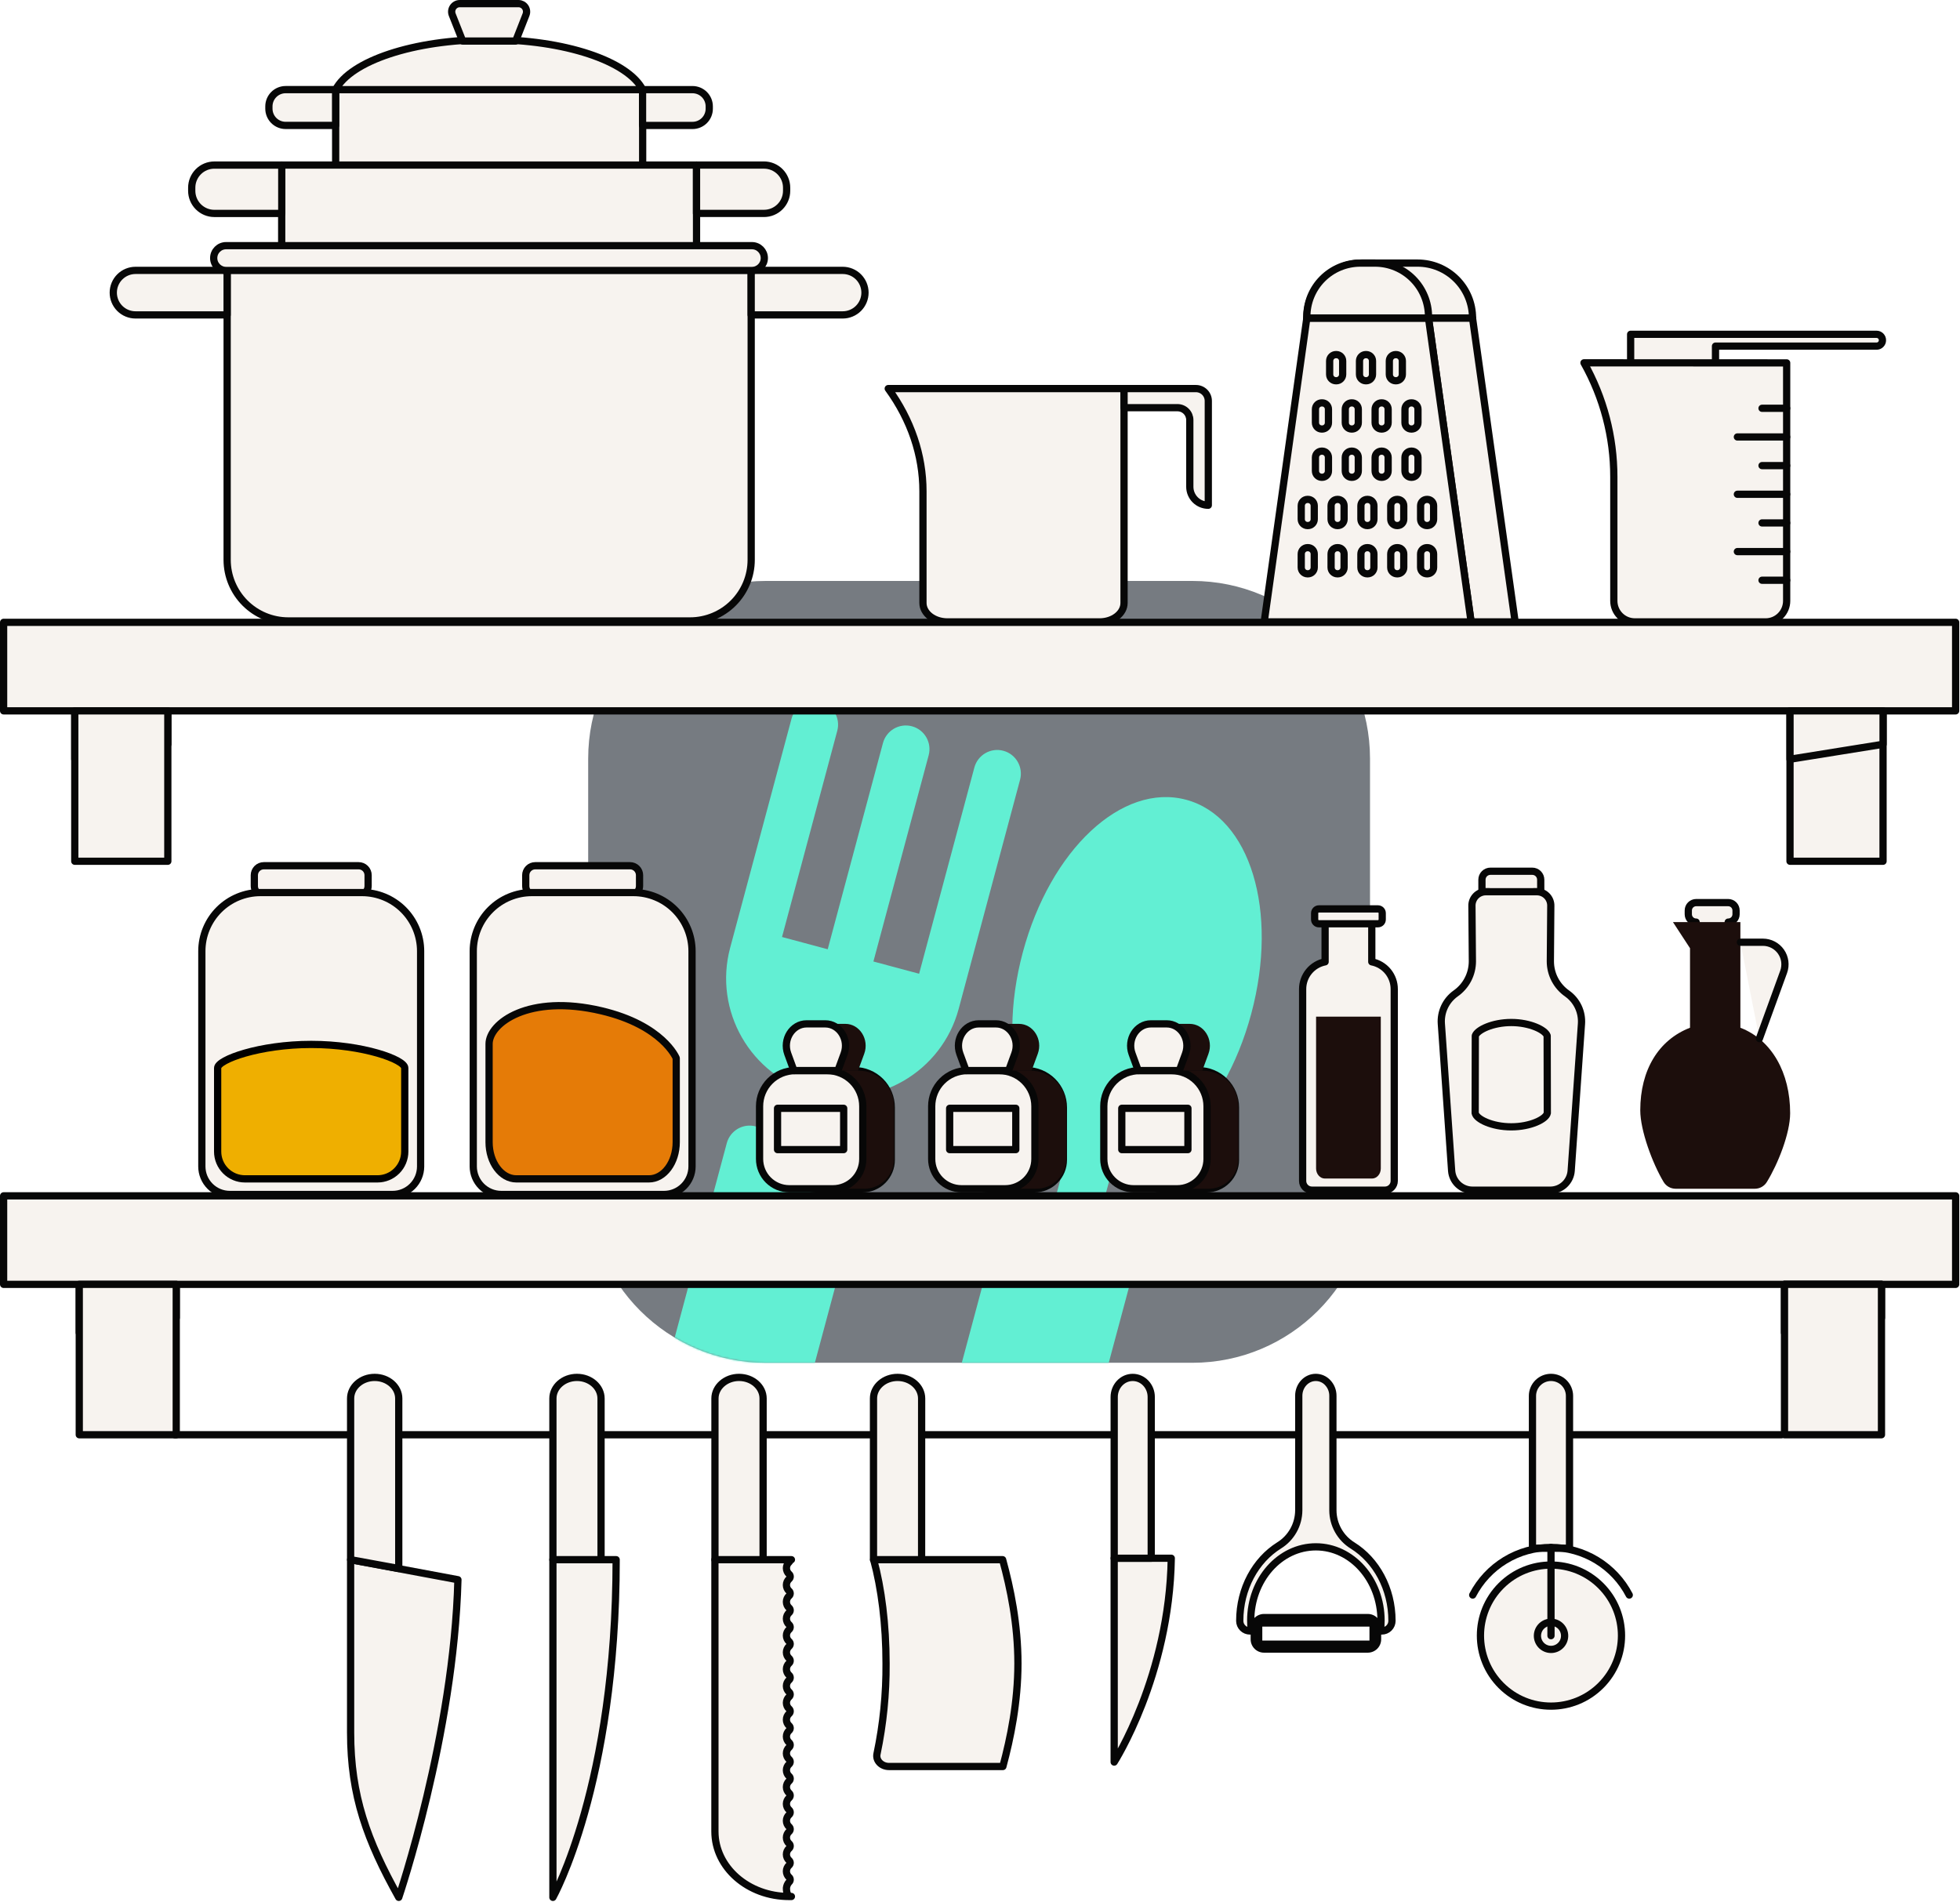 <svg width="1083" height="1051" viewBox="0 0 1083 1051" fill="none" xmlns="http://www.w3.org/2000/svg">
<g opacity="0.65" filter="url(#filter0_f)">
<path d="M325 419.182C325 364.957 368.957 321 423.182 321H658.818C713.041 321 757 364.957 757 419.182V654.818C757 709.041 713.041 753 658.818 753H423.182C368.957 753 325 709.041 325 654.818V419.182Z" fill="url(#paint0_linear)"/>
<mask id="mask0" mask-type="alpha" maskUnits="userSpaceOnUse" x="325" y="321" width="432" height="432">
<path d="M325 419.182C325 364.957 368.957 321 423.182 321H658.818C713.041 321 757 364.957 757 419.182V654.818C757 709.041 713.041 753 658.818 753H423.182C368.957 753 325 709.041 325 654.818V419.182Z" fill="url(#paint1_linear)"/>
</mask>
<g mask="url(#mask0)">
<path d="M456.051 578.684C449.044 576.806 441.833 581.039 439.929 588.146L426.147 639.584C424.242 646.691 428.371 653.961 435.377 655.839C442.383 657.716 449.593 653.484 451.497 646.377L465.28 594.939C467.185 587.832 463.057 580.561 456.051 578.684ZM608.155 619.44C601.15 617.563 593.942 621.796 592.037 628.904L578.255 680.342C576.35 687.447 580.476 694.718 587.481 696.596C594.488 698.473 601.699 694.24 603.604 687.134L617.386 635.696C619.291 628.588 615.161 621.317 608.155 619.44Z" fill="#0EE7BC"/>
<path d="M554.401 414.838C547.421 412.968 540.256 417.117 538.382 424.113L507.856 538.038L482.605 531.272L513.131 417.347C515.006 410.351 510.876 403.176 503.898 401.306C496.919 399.436 489.755 403.585 487.88 410.581L457.354 524.506L432.103 517.74L462.629 403.816C464.504 396.819 460.374 389.644 453.396 387.774C446.417 385.904 439.253 390.053 437.378 397.05L403.461 523.632C394.11 558.529 414.81 594.509 449.629 603.838C484.447 613.168 520.364 592.359 529.714 557.462L563.632 430.879C565.507 423.882 561.376 416.707 554.401 414.838ZM468.096 635.923L417.594 622.391C410.615 620.521 403.452 624.668 401.577 631.666L360.424 785.251C354.813 806.191 367.239 827.779 388.125 833.376C409.011 838.972 430.566 826.489 436.176 805.549L477.33 651.963C479.204 644.966 475.074 637.793 468.096 635.923ZM619.602 676.519L569.099 662.987C562.121 661.117 554.956 665.263 553.082 672.261L511.928 825.847C506.318 846.787 518.743 868.374 539.628 873.971C560.515 879.568 582.072 867.084 587.683 846.145L628.836 692.56C630.711 685.562 626.58 678.389 619.602 676.519ZM601.133 644.434C636.543 653.922 676.178 616.872 691.395 560.083C706.612 503.294 690.812 451.389 655.401 441.901C619.991 432.413 580.359 469.464 565.142 526.254C549.925 583.043 565.722 634.946 601.133 644.434Z" fill="#0EE7BC"/>
</g>
</g>
<path d="M203.4 483.59V489.53C203.404 490.638 203.057 491.719 202.408 492.617C201.76 493.516 200.843 494.185 199.79 494.53V496.71C199.79 497.397 199.655 498.077 199.392 498.711C199.129 499.346 198.744 499.922 198.258 500.408C197.772 500.894 197.196 501.279 196.561 501.542C195.927 501.805 195.247 501.94 194.56 501.94H149.38C148.693 501.94 148.013 501.805 147.378 501.542C146.744 501.279 146.167 500.894 145.682 500.408C145.196 499.922 144.811 499.346 144.548 498.711C144.285 498.077 144.15 497.397 144.15 496.71V494.53C143.093 494.19 142.173 493.521 141.522 492.622C140.871 491.723 140.523 490.64 140.53 489.53V483.59C140.53 482.903 140.665 482.223 140.928 481.588C141.191 480.954 141.576 480.377 142.062 479.892C142.547 479.406 143.124 479.021 143.758 478.758C144.393 478.495 145.073 478.36 145.76 478.36H198.17C198.857 478.359 199.538 478.493 200.173 478.755C200.808 479.018 201.385 479.403 201.871 479.889C202.357 480.375 202.742 480.952 203.004 481.587C203.267 482.222 203.401 482.903 203.4 483.59Z" fill="#F7F3EF" stroke="#070707" stroke-width="4" stroke-linecap="round" stroke-linejoin="round"/>
<path d="M143.92 493.18H200.02C208.61 493.18 216.849 496.592 222.923 502.667C228.997 508.741 232.41 516.98 232.41 525.57V644.57C232.397 648.667 230.76 652.591 227.858 655.484C224.957 658.376 221.027 660 216.93 660H127.01C122.904 660 118.967 658.369 116.064 655.466C113.161 652.563 111.53 648.626 111.53 644.52V525.52C111.543 516.938 114.961 508.713 121.034 502.649C127.107 496.586 135.338 493.18 143.92 493.18V493.18Z" fill="#F7F3EF" stroke="#070707" stroke-width="4" stroke-linecap="round" stroke-linejoin="round"/>
<path d="M223.65 590.09V636.3C223.65 640.299 222.061 644.135 219.233 646.963C216.405 649.791 212.569 651.38 208.57 651.38H135.34C131.341 651.377 127.507 649.788 124.68 646.96C121.852 644.133 120.262 640.298 120.26 636.3V590.09C120.26 585.52 143.41 577.09 171.97 577.09C200.53 577.09 223.65 585.52 223.65 590.09Z" fill="#EFAF00" stroke="black" stroke-width="4" stroke-linecap="round" stroke-linejoin="round"/>
<path d="M353.38 483.59V489.53C353.385 490.64 353.037 491.722 352.386 492.621C351.736 493.52 350.816 494.188 349.76 494.53V496.71C349.76 497.397 349.625 498.077 349.362 498.711C349.099 499.346 348.714 499.922 348.228 500.408C347.743 500.894 347.166 501.279 346.531 501.542C345.897 501.805 345.217 501.94 344.53 501.94H299.36C298.673 501.941 297.992 501.807 297.357 501.544C296.722 501.282 296.145 500.897 295.659 500.411C295.173 499.925 294.788 499.348 294.525 498.713C294.263 498.078 294.129 497.397 294.13 496.71V494.53C293.072 494.19 292.15 493.522 291.498 492.623C290.845 491.724 290.496 490.641 290.5 489.53V483.59C290.5 482.903 290.635 482.223 290.898 481.588C291.161 480.954 291.546 480.377 292.032 479.892C292.518 479.406 293.094 479.021 293.729 478.758C294.363 478.495 295.043 478.36 295.73 478.36H348.15C348.837 478.36 349.517 478.495 350.151 478.758C350.786 479.021 351.363 479.406 351.848 479.892C352.334 480.377 352.719 480.954 352.982 481.588C353.245 482.223 353.38 482.903 353.38 483.59V483.59Z" fill="#F7F3EF" stroke="#070707" stroke-width="4" stroke-linecap="round" stroke-linejoin="round"/>
<path d="M293.89 493.18H349.99C358.58 493.18 366.819 496.592 372.893 502.667C378.967 508.741 382.38 516.98 382.38 525.57V644.57C382.367 648.667 380.73 652.591 377.828 655.484C374.927 658.376 370.997 660 366.9 660H276.98C272.874 660 268.937 658.369 266.034 655.466C263.131 652.563 261.5 648.626 261.5 644.52V525.52C261.513 516.938 264.932 508.713 271.004 502.649C277.077 496.586 285.308 493.18 293.89 493.18Z" fill="#F7F3EF" stroke="#070707" stroke-width="4" stroke-linecap="round" stroke-linejoin="round"/>
<path d="M373.65 584.65V631.1C373.65 642.29 366.89 651.38 358.57 651.38H285.32C276.99 651.38 270.24 642.29 270.24 631.1V576.8C270.24 565.43 292.05 549.01 332.31 558.51C366.32 566.54 373.65 584.65 373.65 584.65Z" fill="#E57B07" stroke="#070707" stroke-width="4" stroke-linecap="round" stroke-linejoin="round"/>
<path d="M455.76 591.58H472.15C474.819 591.58 477.461 592.106 479.927 593.127C482.392 594.148 484.632 595.645 486.519 597.532C488.406 599.419 489.902 601.659 490.924 604.124C491.945 606.589 492.47 609.232 492.47 611.9V640.9C492.47 645.144 490.785 649.213 487.784 652.214C484.784 655.214 480.714 656.9 476.47 656.9H451.42C447.177 656.9 443.107 655.214 440.107 652.214C437.106 649.213 435.42 645.144 435.42 640.9V611.9C435.42 609.23 435.947 606.586 436.969 604.119C437.991 601.653 439.49 599.412 441.379 597.525C443.268 595.637 445.511 594.141 447.978 593.121C450.446 592.101 453.09 591.577 455.76 591.58V591.58Z" fill="#F7F3EF" stroke="#070707" stroke-width="4" stroke-linecap="round" stroke-linejoin="round"/>
<path d="M456.65 591.58H474.32C479.54 591.58 484.546 593.653 488.236 597.344C491.927 601.035 494 606.041 494 611.26V640.39C494 642.552 493.575 644.692 492.747 646.689C491.92 648.686 490.708 650.501 489.179 652.029C487.651 653.558 485.836 654.77 483.839 655.597C481.842 656.424 479.702 656.85 477.54 656.85H453.44C451.279 656.85 449.138 656.424 447.141 655.597C445.144 654.77 443.33 653.558 441.801 652.029C440.273 650.501 439.061 648.686 438.233 646.689C437.406 644.692 436.98 642.552 436.98 640.39V611.26C436.98 606.042 439.052 601.038 442.741 597.348C446.43 593.657 451.433 591.583 456.65 591.58V591.58Z" fill="#1C0E0C"/>
<path d="M439.38 591.58H457.05C462.27 591.58 467.275 593.653 470.966 597.344C474.657 601.035 476.73 606.041 476.73 611.26V640.39C476.73 642.552 476.304 644.692 475.477 646.689C474.65 648.686 473.438 650.501 471.909 652.029C470.381 653.558 468.566 654.77 466.569 655.597C464.572 656.424 462.432 656.85 460.27 656.85H436.16C433.999 656.85 431.858 656.424 429.861 655.597C427.864 654.77 426.05 653.558 424.521 652.029C422.993 650.501 421.78 648.686 420.953 646.689C420.126 644.692 419.7 642.552 419.7 640.39V611.26C419.7 606.041 421.774 601.035 425.464 597.344C429.155 593.653 434.161 591.58 439.38 591.58V591.58Z" fill="#F7F3EF" stroke="#070707" stroke-width="4" stroke-linecap="round" stroke-linejoin="round"/>
<path d="M466.18 612.39H429.63V635.21H466.18V612.39Z" fill="#F7F3EF" stroke="#070707" stroke-width="4" stroke-linecap="round" stroke-linejoin="round"/>
<path d="M467.1 565.73H456.83C448.92 565.73 443.5 574.33 446.4 582.26L449.8 591.53H474.13L477.53 582.26C480.43 574.33 475.01 565.73 467.1 565.73Z" fill="#1C0E0C"/>
<path d="M455.98 565.73H445.7C437.79 565.73 432.37 574.33 435.28 582.26L438.67 591.53H463L466.4 582.26C469.31 574.33 463.88 565.73 455.98 565.73Z" fill="#F7F3EF" stroke="#070707" stroke-width="4" stroke-linecap="round" stroke-linejoin="round"/>
<path d="M550.87 591.58H567.25C572.639 591.58 577.808 593.721 581.618 597.532C585.429 601.342 587.57 606.511 587.57 611.9V640.9C587.57 645.144 585.884 649.213 582.884 652.214C579.883 655.214 575.813 656.9 571.57 656.9H546.52C542.277 656.9 538.207 655.214 535.206 652.214C532.206 649.213 530.52 645.144 530.52 640.9V611.9C530.52 606.511 532.661 601.342 536.472 597.532C540.282 593.721 545.451 591.58 550.84 591.58H550.87Z" fill="#F7F3EF" stroke="#070707" stroke-width="4" stroke-linecap="round" stroke-linejoin="round"/>
<path d="M551.76 591.58H569.43C574.65 591.58 579.655 593.653 583.346 597.344C587.037 601.035 589.11 606.041 589.11 611.26V640.39C589.107 644.754 587.372 648.938 584.286 652.023C581.199 655.107 577.014 656.84 572.65 656.84H548.54C544.175 656.84 539.988 655.106 536.901 652.019C533.814 648.932 532.08 644.746 532.08 640.38V611.26C532.08 606.041 534.154 601.035 537.844 597.344C541.535 593.653 546.541 591.58 551.76 591.58V591.58Z" fill="#1C0E0C"/>
<path d="M534.49 591.58H552.16C557.38 591.58 562.385 593.653 566.076 597.344C569.767 601.035 571.84 606.041 571.84 611.26V640.39C571.84 642.552 571.414 644.692 570.587 646.689C569.76 648.686 568.547 650.501 567.019 652.029C565.491 653.558 563.676 654.77 561.679 655.597C559.682 656.424 557.542 656.85 555.38 656.85H531.27C529.109 656.85 526.968 656.424 524.971 655.597C522.974 654.77 521.16 653.558 519.631 652.029C518.103 650.501 516.89 648.686 516.063 646.689C515.236 644.692 514.81 642.552 514.81 640.39V611.26C514.81 606.041 516.884 601.035 520.574 597.344C524.265 593.653 529.271 591.58 534.49 591.58V591.58Z" fill="#F7F3EF" stroke="#070707" stroke-width="4" stroke-linecap="round" stroke-linejoin="round"/>
<path d="M561.28 612.39H524.73V635.21H561.28V612.39Z" fill="#F7F3EF" stroke="#070707" stroke-width="4" stroke-linecap="round" stroke-linejoin="round"/>
<path d="M563 565.73H553.52C545.61 565.73 540.19 574.33 543.1 582.26L546.49 591.53H570.03L573.43 582.26C576.33 574.33 570.91 565.73 563 565.73Z" fill="#1C0E0C"/>
<path d="M550.29 565.73H540.81C532.9 565.73 527.48 574.33 530.38 582.26L533.78 591.53H557.32L560.71 582.26C563.65 574.33 558.2 565.73 550.29 565.73Z" fill="#F7F3EF" stroke="#070707" stroke-width="4" stroke-linecap="round" stroke-linejoin="round"/>
<path d="M645.98 591.58H662.36C667.744 591.588 672.905 593.732 676.709 597.542C680.514 601.352 682.65 606.516 682.65 611.9V640.9C682.65 645.144 680.965 649.213 677.964 652.214C674.964 655.214 670.894 656.9 666.65 656.9H641.65C637.407 656.9 633.337 655.214 630.337 652.214C627.336 649.213 625.65 645.144 625.65 640.9V611.9C625.65 609.232 626.176 606.589 627.197 604.124C628.218 601.659 629.715 599.419 631.602 597.532C633.489 595.645 635.729 594.148 638.194 593.127C640.66 592.106 643.302 591.58 645.97 591.58H645.98Z" fill="#F7F3EF" stroke="#070707" stroke-width="4" stroke-linecap="round" stroke-linejoin="round"/>
<path d="M646.87 591.58H664.54C669.76 591.58 674.766 593.653 678.456 597.344C682.147 601.035 684.22 606.041 684.22 611.26V640.39C684.22 642.552 683.795 644.692 682.968 646.689C682.14 648.686 680.928 650.501 679.399 652.029C677.871 653.558 676.056 654.77 674.059 655.597C672.062 656.424 669.922 656.85 667.76 656.85H643.65C641.489 656.85 639.349 656.424 637.352 655.597C635.354 654.77 633.54 653.558 632.011 652.029C630.483 650.501 629.271 648.686 628.443 646.689C627.616 644.692 627.19 642.552 627.19 640.39V611.26C627.19 606.041 629.264 601.035 632.955 597.344C636.645 593.653 641.651 591.58 646.87 591.58V591.58Z" fill="#1C0E0C"/>
<path d="M629.6 591.58H647.27C652.49 591.58 657.495 593.653 661.186 597.344C664.877 601.035 666.95 606.041 666.95 611.26V640.39C666.95 642.552 666.524 644.692 665.697 646.689C664.87 648.686 663.658 650.501 662.129 652.029C660.601 653.558 658.786 654.77 656.789 655.597C654.792 656.424 652.652 656.85 650.49 656.85H626.37C624.209 656.85 622.068 656.424 620.071 655.597C618.074 654.77 616.26 653.558 614.731 652.029C613.203 650.501 611.99 648.686 611.163 646.689C610.336 644.692 609.91 642.552 609.91 640.39V611.26C609.91 608.675 610.42 606.115 611.409 603.727C612.399 601.338 613.849 599.168 615.678 597.341C617.506 595.513 619.677 594.064 622.066 593.075C624.455 592.087 627.015 591.579 629.6 591.58V591.58Z" fill="#F7F3EF" stroke="#070707" stroke-width="4" stroke-linecap="round" stroke-linejoin="round"/>
<path d="M656.39 612.39H619.84V635.21H656.39V612.39Z" fill="#F7F3EF" stroke="#070707" stroke-width="4" stroke-linecap="round" stroke-linejoin="round"/>
<path d="M657.32 565.73H645.45C637.54 565.73 632.12 574.33 635.03 582.26L638.42 591.53H664.34L667.74 582.26C670.65 574.33 665.23 565.73 657.32 565.73Z" fill="#1C0E0C"/>
<path d="M644.65 565.73H635.96C628.05 565.73 622.63 574.33 625.54 582.26L628.93 591.53H651.65L655.04 582.26C657.93 574.33 652.51 565.73 644.65 565.73Z" fill="#F7F3EF" stroke="#070707" stroke-width="4" stroke-linecap="round" stroke-linejoin="round"/>
<path d="M851.34 492.75H847.52C847.842 493.396 848.009 494.108 848.01 494.83V498.32C848.01 499.161 847.676 499.967 847.082 500.561C846.487 501.156 845.681 501.49 844.84 501.49H825.54C825.123 501.491 824.71 501.41 824.324 501.251C823.938 501.093 823.588 500.859 823.292 500.565C822.997 500.27 822.762 499.921 822.602 499.535C822.442 499.15 822.36 498.737 822.36 498.32V494.83C822.361 494.108 822.529 493.396 822.85 492.75H818.85V486.08C818.85 485.464 818.971 484.855 819.207 484.287C819.443 483.718 819.789 483.202 820.224 482.767C820.66 482.332 821.177 481.988 821.746 481.753C822.315 481.519 822.925 481.399 823.54 481.4H846.65C847.265 481.399 847.874 481.519 848.443 481.753C849.011 481.988 849.527 482.333 849.962 482.768C850.397 483.203 850.742 483.719 850.977 484.287C851.211 484.856 851.331 485.465 851.33 486.08L851.34 492.75Z" fill="#F7F3EF" stroke="#070707" stroke-width="4" stroke-linecap="round" stroke-linejoin="round"/>
<path d="M866.57 582.6L862.57 641.35C862.436 643.817 861.37 646.141 859.588 647.853C857.806 649.564 855.441 650.536 852.97 650.57H817.23C814.759 650.538 812.392 649.568 810.609 647.856C808.827 646.144 807.762 643.818 807.63 641.35L803.63 582.6H866.57Z" fill="#F7F3EF" stroke="#070707" stroke-width="4" stroke-linecap="round" stroke-linejoin="round"/>
<path d="M873.84 565.74L868.16 646.86C867.958 649.777 866.658 652.51 864.523 654.508C862.387 656.506 859.574 657.622 856.65 657.63H813.65C810.718 657.632 807.896 656.521 805.752 654.522C803.608 652.523 802.303 649.784 802.1 646.86L796.42 565.74C796.181 562.513 796.774 559.28 798.143 556.348C799.513 553.417 801.612 550.887 804.24 549C807.112 547.005 809.461 544.345 811.085 541.248C812.709 538.151 813.562 534.707 813.57 531.21L813.32 500.72C813.274 499.687 813.437 498.656 813.801 497.689C814.164 496.721 814.719 495.837 815.433 495.089C816.146 494.342 817.004 493.747 817.954 493.339C818.904 492.932 819.926 492.721 820.96 492.72H849.24C850.274 492.72 851.298 492.93 852.249 493.337C853.2 493.743 854.059 494.338 854.774 495.086C855.488 495.833 856.044 496.718 856.408 497.686C856.772 498.655 856.936 499.686 856.89 500.72L856.65 531.23C856.658 534.722 857.508 538.161 859.129 541.255C860.75 544.348 863.093 547.005 865.96 549C868.599 550.88 870.71 553.407 872.09 556.339C873.47 559.271 874.072 562.508 873.84 565.74V565.74Z" fill="#F7F3EF" stroke="#070707" stroke-width="4" stroke-linecap="round" stroke-linejoin="round"/>
<path d="M854.97 615C854.36 618.38 845.67 622.63 835.04 622.63C824.41 622.63 815.72 618.38 815.11 615L815.19 572.29C816.28 569.06 824.75 564.98 835.04 564.98C845.33 564.98 853.8 569.06 854.89 572.29L854.97 615Z" fill="#F7F3EF" stroke="#070707" stroke-width="4" stroke-linecap="round" stroke-linejoin="round"/>
<path d="M959.26 503.08V505.17C959.26 506.321 958.803 507.425 957.989 508.239C957.175 509.053 956.071 509.51 954.92 509.51V516.11C954.921 516.703 954.806 517.291 954.58 517.839C954.354 518.387 954.022 518.886 953.603 519.306C953.184 519.725 952.686 520.058 952.138 520.286C951.59 520.513 951.003 520.63 950.41 520.63H941.72C941.127 520.63 940.54 520.513 939.992 520.286C939.444 520.058 938.947 519.725 938.528 519.306C938.109 518.886 937.777 518.387 937.551 517.839C937.324 517.291 937.209 516.703 937.21 516.11V509.51C936.059 509.51 934.955 509.053 934.141 508.239C933.327 507.425 932.87 506.321 932.87 505.17V503.08C932.869 502.509 932.98 501.944 933.198 501.416C933.415 500.888 933.735 500.409 934.138 500.005C934.541 499.601 935.02 499.28 935.547 499.061C936.074 498.843 936.639 498.73 937.21 498.73H954.92C955.491 498.73 956.056 498.843 956.583 499.061C957.11 499.28 957.589 499.601 957.993 500.005C958.396 500.409 958.715 500.888 958.933 501.416C959.15 501.944 959.261 502.509 959.26 503.08V503.08Z" fill="#F7F3EF" stroke="#070707" stroke-width="4" stroke-linecap="round" stroke-linejoin="round"/>
<path d="M982.59 615.42C982.59 624.78 976.92 639.05 971.73 647.42C971.144 648.371 970.325 649.156 969.35 649.7C968.375 650.244 967.277 650.53 966.16 650.53H929.35C928.217 650.529 927.104 650.235 926.119 649.676C925.134 649.117 924.311 648.312 923.73 647.34C918.55 638.7 912.88 623.43 912.88 614.06C912.823 608.399 913.712 602.768 915.51 597.4H979.65C981.66 603.193 982.654 609.289 982.59 615.42V615.42Z" fill="#F7F3EF" stroke="#070707" stroke-width="4" stroke-linecap="round" stroke-linejoin="round"/>
<path d="M989.15 615.08C989.15 626.21 982.4 643.17 976.25 653.14C975.554 654.27 974.58 655.203 973.421 655.851C972.263 656.499 970.957 656.839 969.63 656.84H925.89C924.545 656.841 923.222 656.493 922.051 655.831C920.881 655.168 919.902 654.214 919.21 653.06C913.06 642.79 906.33 624.63 906.33 613.51C906.33 591.18 916.47 574.59 933.82 567.87V523.93L924.4 509.51H961.65V567.87C979.01 574.59 989.15 592.76 989.15 615.08Z" fill="#1C0E0C"/>
<path d="M961.65 520.63H974.09C976.05 520.631 977.982 521.104 979.721 522.01C981.46 522.916 982.955 524.227 984.079 525.833C985.203 527.439 985.924 529.293 986.18 531.237C986.436 533.18 986.22 535.157 985.55 537L972.15 573.86" fill="#F7F3EF"/>
<path d="M961.65 520.63H974.09C976.05 520.631 977.982 521.104 979.721 522.01C981.46 522.916 982.955 524.227 984.079 525.833C985.203 527.439 985.924 529.293 986.18 531.237C986.436 533.18 986.22 535.157 985.55 537L972.15 573.86" stroke="#070707" stroke-width="4" stroke-linecap="round" stroke-linejoin="round"/>
<path d="M770.39 546.51V652.51C770.39 653.865 769.852 655.165 768.893 656.123C767.935 657.082 766.635 657.62 765.28 657.62H724.89C724.218 657.621 723.553 657.49 722.931 657.234C722.31 656.978 721.746 656.601 721.27 656.127C720.795 655.652 720.417 655.088 720.16 654.468C719.903 653.847 719.77 653.182 719.77 652.51V546.51C719.768 542.948 721.007 539.496 723.273 536.748C725.54 533.999 728.692 532.126 732.19 531.45V506.17H757.98V531.45C761.476 532.128 764.626 534.002 766.891 536.75C769.155 539.498 770.392 542.949 770.39 546.51V546.51Z" fill="#F7F3EF" stroke="#070707" stroke-width="4" stroke-linecap="round" stroke-linejoin="round"/>
<path d="M762.96 561.75V645.64C762.96 648.71 760.78 651.2 758.08 651.2H732.08C729.39 651.2 727.2 648.71 727.2 645.64V561.75H762.96Z" fill="#1C0E0C"/>
<path d="M761.4 502.21H728.76C727.462 502.21 726.41 503.262 726.41 504.56V508.07C726.41 509.368 727.462 510.42 728.76 510.42H761.4C762.698 510.42 763.75 509.368 763.75 508.07V504.56C763.75 503.262 762.698 502.21 761.4 502.21Z" fill="#F7F3EF" stroke="#070707" stroke-width="4" stroke-linecap="round" stroke-linejoin="round"/>
<path d="M97.38 709.67H43.8V736.39L97.38 728.14V709.67Z" fill="#F7F3EF" stroke="#070707" stroke-width="4" stroke-linecap="round" stroke-linejoin="round"/>
<path d="M96.58 792.77H984.42" stroke="#070707" stroke-width="4" stroke-linecap="round" stroke-linejoin="round"/>
<path d="M1080.59 660.76H2V709.67H1080.59V660.76Z" fill="#F7F3EF" stroke="#070707" stroke-width="4" stroke-linecap="round" stroke-linejoin="round"/>
<path d="M97.38 709.67H43.8V792.77H97.38V709.67Z" fill="#F7F3EF" stroke="#070707" stroke-width="4" stroke-linecap="round" stroke-linejoin="round"/>
<path d="M1039.62 709.67H986.03V736.39L1039.62 728.14V709.67Z" fill="#F7F3EF" stroke="#070707" stroke-width="4" stroke-linecap="round" stroke-linejoin="round"/>
<path d="M1039.61 709.67H986.03V792.77H1039.61V709.67Z" fill="#F7F3EF" stroke="#070707" stroke-width="4" stroke-linecap="round" stroke-linejoin="round"/>
<path d="M193.73 861.8V957.38C193.73 992.3 202.83 1017.01 220.33 1048.38C220.33 1048.38 250.82 958.54 253.03 872.87L193.73 861.8Z" fill="#F7F3EF" stroke="#070707" stroke-width="4" stroke-linecap="round" stroke-linejoin="round"/>
<path d="M220.33 866.67L193.73 861.8V772.73C193.73 766.3 199.68 761.08 207.03 761.08C214.37 761.08 220.33 766.3 220.33 772.73V866.67Z" fill="#F7F3EF" stroke="#070707" stroke-width="4" stroke-linecap="round" stroke-linejoin="round"/>
<path d="M340.46 861.8H305.51V1048.38C305.51 1048.38 340.46 986.26 340.46 861.8Z" fill="#F7F3EF" stroke="#070707" stroke-width="4" stroke-linecap="round" stroke-linejoin="round"/>
<path d="M332.11 861.8H305.51V772.73C305.51 766.3 311.46 761.08 318.81 761.08C326.15 761.08 332.11 766.3 332.11 772.73V861.8Z" fill="#F7F3EF" stroke="#070707" stroke-width="4" stroke-linecap="round" stroke-linejoin="round"/>
<path d="M436.01 872.49C435.545 872.907 435.174 873.417 434.92 873.988C434.665 874.558 434.534 875.175 434.534 875.8C434.534 876.424 434.665 877.042 434.92 877.612C435.174 878.182 435.545 878.692 436.01 879.11C436.202 879.276 436.357 879.482 436.463 879.713C436.569 879.944 436.623 880.195 436.623 880.45C436.623 880.704 436.569 880.955 436.463 881.187C436.357 881.418 436.202 881.624 436.01 881.79V881.79C435.545 882.208 435.174 882.719 434.919 883.29C434.665 883.861 434.533 884.48 434.533 885.105C434.533 885.73 434.665 886.348 434.919 886.919C435.174 887.49 435.545 888.002 436.01 888.42C436.204 888.584 436.359 888.789 436.466 889.019C436.573 889.25 436.628 889.501 436.628 889.755C436.628 890.009 436.573 890.26 436.466 890.49C436.359 890.721 436.204 890.925 436.01 891.09V891.09C435.545 891.507 435.174 892.018 434.92 892.588C434.665 893.158 434.534 893.775 434.534 894.4C434.534 895.024 434.665 895.642 434.92 896.212C435.174 896.782 435.545 897.292 436.01 897.71C436.202 897.876 436.357 898.082 436.463 898.313C436.569 898.544 436.623 898.795 436.623 899.05C436.623 899.304 436.569 899.555 436.463 899.787C436.357 900.018 436.202 900.224 436.01 900.39V900.39C435.545 900.807 435.174 901.317 434.92 901.888C434.665 902.458 434.534 903.075 434.534 903.7C434.534 904.324 434.665 904.942 434.92 905.512C435.174 906.082 435.545 906.592 436.01 907.01C436.204 907.175 436.36 907.38 436.466 907.612C436.573 907.843 436.629 908.095 436.629 908.35C436.629 908.605 436.573 908.856 436.466 909.088C436.36 909.319 436.204 909.524 436.01 909.69V909.69C435.545 910.107 435.174 910.617 434.92 911.188C434.665 911.758 434.534 912.375 434.534 913C434.534 913.624 434.665 914.242 434.92 914.812C435.174 915.382 435.545 915.892 436.01 916.31C436.202 916.476 436.357 916.682 436.463 916.913C436.569 917.144 436.623 917.395 436.623 917.65C436.623 917.904 436.569 918.155 436.463 918.387C436.357 918.618 436.202 918.824 436.01 918.99V918.99C435.545 919.407 435.174 919.917 434.92 920.488C434.665 921.058 434.534 921.675 434.534 922.3C434.534 922.924 434.665 923.542 434.92 924.112C435.174 924.682 435.545 925.192 436.01 925.61C436.204 925.775 436.36 925.98 436.466 926.212C436.573 926.443 436.629 926.695 436.629 926.95C436.629 927.205 436.573 927.456 436.466 927.688C436.36 927.919 436.204 928.125 436.01 928.29V928.29C435.545 928.707 435.174 929.217 434.92 929.788C434.665 930.358 434.534 930.975 434.534 931.6C434.534 932.224 434.665 932.841 434.92 933.412C435.174 933.982 435.545 934.492 436.01 934.91C436.202 935.076 436.357 935.282 436.463 935.513C436.569 935.744 436.623 935.995 436.623 936.25C436.623 936.504 436.569 936.755 436.463 936.987C436.357 937.218 436.202 937.424 436.01 937.59V937.59C435.545 938.008 435.174 938.519 434.919 939.09C434.665 939.661 434.533 940.28 434.533 940.905C434.533 941.53 434.665 942.148 434.919 942.719C435.174 943.29 435.545 943.801 436.01 944.22C436.204 944.385 436.36 944.59 436.466 944.822C436.573 945.053 436.629 945.305 436.629 945.56C436.629 945.815 436.573 946.066 436.466 946.298C436.36 946.529 436.204 946.735 436.01 946.9V946.9C435.545 947.317 435.174 947.827 434.92 948.398C434.665 948.968 434.534 949.585 434.534 950.21C434.534 950.834 434.665 951.451 434.92 952.022C435.174 952.592 435.545 953.102 436.01 953.52C436.202 953.686 436.357 953.892 436.463 954.123C436.569 954.354 436.623 954.605 436.623 954.86C436.623 955.114 436.569 955.365 436.463 955.597C436.357 955.828 436.202 956.034 436.01 956.2V956.2C435.545 956.618 435.174 957.129 434.919 957.7C434.665 958.271 434.533 958.89 434.533 959.515C434.533 960.14 434.665 960.758 434.919 961.329C435.174 961.9 435.545 962.411 436.01 962.83C436.204 962.995 436.36 963.2 436.466 963.432C436.573 963.663 436.629 963.915 436.629 964.17C436.629 964.425 436.573 964.676 436.466 964.908C436.36 965.139 436.204 965.345 436.01 965.51V965.51C435.545 965.927 435.174 966.437 434.92 967.008C434.665 967.578 434.534 968.195 434.534 968.82C434.534 969.444 434.665 970.062 434.92 970.632C435.174 971.202 435.545 971.712 436.01 972.13C436.202 972.296 436.357 972.502 436.463 972.733C436.569 972.964 436.623 973.215 436.623 973.47C436.623 973.724 436.569 973.975 436.463 974.207C436.357 974.438 436.202 974.644 436.01 974.81V974.81C435.545 975.228 435.174 975.739 434.919 976.31C434.665 976.881 434.533 977.5 434.533 978.125C434.533 978.75 434.665 979.368 434.919 979.939C435.174 980.51 435.545 981.021 436.01 981.44C436.204 981.605 436.36 981.81 436.466 982.042C436.573 982.273 436.629 982.525 436.629 982.78C436.629 983.035 436.573 983.286 436.466 983.518C436.36 983.749 436.204 983.955 436.01 984.12V984.12C435.545 984.538 435.174 985.049 434.919 985.62C434.665 986.191 434.533 986.81 434.533 987.435C434.533 988.06 434.665 988.678 434.919 989.249C435.174 989.82 435.545 990.332 436.01 990.75C436.202 990.916 436.357 991.122 436.463 991.353C436.569 991.584 436.623 991.835 436.623 992.09C436.623 992.344 436.569 992.595 436.463 992.827C436.357 993.058 436.202 993.264 436.01 993.43V993.43C435.545 993.848 435.174 994.359 434.919 994.93C434.665 995.501 434.533 996.12 434.533 996.745C434.533 997.37 434.665 997.988 434.919 998.559C435.174 999.13 435.545 999.642 436.01 1000.06C436.204 1000.23 436.36 1000.43 436.466 1000.66C436.573 1000.89 436.629 1001.14 436.629 1001.4C436.629 1001.65 436.573 1001.91 436.466 1002.14C436.36 1002.37 436.204 1002.57 436.01 1002.74V1002.74C435.545 1003.16 435.174 1003.67 434.92 1004.24C434.665 1004.81 434.534 1005.43 434.534 1006.05C434.534 1006.67 434.665 1007.29 434.92 1007.86C435.174 1008.43 435.545 1008.94 436.01 1009.36C436.202 1009.53 436.357 1009.73 436.463 1009.96C436.569 1010.19 436.623 1010.45 436.623 1010.7C436.623 1010.95 436.569 1011.21 436.463 1011.44C436.357 1011.67 436.202 1011.87 436.01 1012.04V1012.04C435.545 1012.46 435.174 1012.97 434.919 1013.54C434.665 1014.11 434.533 1014.73 434.533 1015.35C434.533 1015.98 434.665 1016.6 434.919 1017.17C435.174 1017.74 435.545 1018.25 436.01 1018.67C436.204 1018.83 436.359 1019.04 436.466 1019.27C436.573 1019.5 436.628 1019.75 436.628 1020C436.628 1020.26 436.573 1020.51 436.466 1020.74C436.359 1020.97 436.204 1021.18 436.01 1021.34V1021.34C435.545 1021.76 435.174 1022.27 434.92 1022.84C434.665 1023.41 434.534 1024.03 434.534 1024.65C434.534 1025.27 434.665 1025.89 434.92 1026.46C435.174 1027.03 435.545 1027.54 436.01 1027.96C436.202 1028.13 436.357 1028.33 436.463 1028.56C436.569 1028.79 436.623 1029.05 436.623 1029.3C436.623 1029.55 436.569 1029.81 436.463 1030.04C436.357 1030.27 436.202 1030.47 436.01 1030.64V1030.64C435.545 1031.06 435.174 1031.57 434.92 1032.14C434.665 1032.71 434.534 1033.33 434.534 1033.95C434.534 1034.57 434.665 1035.19 434.92 1035.76C435.174 1036.33 435.545 1036.84 436.01 1037.26C436.204 1037.42 436.36 1037.63 436.466 1037.86C436.573 1038.09 436.629 1038.34 436.629 1038.6C436.629 1038.85 436.573 1039.11 436.466 1039.34C436.36 1039.57 436.204 1039.77 436.01 1039.94V1039.94C435.179 1040.85 434.666 1042.01 434.55 1043.24C434.55 1044.24 434.55 1047.9 437.3 1047.9H436.03C413.38 1047.9 395.03 1031.82 395.03 1011.99V861.8H437.31C435.94 861.8 436.92 862.32 436.02 863.16C435.555 863.578 435.184 864.089 434.929 864.66C434.675 865.231 434.543 865.85 434.543 866.475C434.543 867.1 434.675 867.718 434.929 868.289C435.184 868.86 435.555 869.372 436.02 869.79C436.214 869.955 436.37 870.16 436.477 870.392C436.583 870.623 436.639 870.875 436.639 871.13C436.639 871.385 436.583 871.636 436.477 871.868C436.37 872.099 436.214 872.305 436.02 872.47L436.01 872.49Z" fill="#F7F3EF" stroke="#070707" stroke-width="4" stroke-linecap="round" stroke-linejoin="round"/>
<path d="M421.65 861.8H395.05V772.73C395.05 766.3 401.05 761.08 408.35 761.08C415.7 761.08 421.65 766.3 421.65 772.73V861.8Z" fill="#F7F3EF" stroke="#070707" stroke-width="4" stroke-linecap="round" stroke-linejoin="round"/>
<path d="M562.46 919.14C562.46 940.62 558.37 960.39 554.14 976.07H491.21C486.98 976.07 483.78 972.7 484.59 969.07C488.031 952.652 489.708 935.914 489.59 919.14C489.59 897.46 487.03 877.54 482.74 861.8H554C558.32 877.54 562.46 897.46 562.46 919.14Z" fill="#F7F3EF" stroke="#070707" stroke-width="4" stroke-linecap="round" stroke-linejoin="round"/>
<path d="M509.23 861.8H482.65V772.73C482.65 766.3 488.6 761.08 495.95 761.08C503.29 761.08 509.25 766.3 509.25 772.73L509.23 861.8Z" fill="#F7F3EF" stroke="#070707" stroke-width="4" stroke-linecap="round" stroke-linejoin="round"/>
<path d="M647.19 861C646.19 926 615.64 973.62 615.64 973.62V861H647.19Z" fill="#F7F3EF" stroke="#070707" stroke-width="4" stroke-linecap="round" stroke-linejoin="round"/>
<path d="M636.11 861H615.65V771.93C615.65 765.93 620.23 761.09 625.88 761.09C631.54 761.09 636.12 765.94 636.12 771.93L636.11 861Z" fill="#F7F3EF" stroke="#070707" stroke-width="4" stroke-linecap="round" stroke-linejoin="round"/>
<path d="M769.14 895.58V895.64C769.127 897.122 768.527 898.538 767.472 899.578C766.416 900.618 764.992 901.198 763.51 901.19H762.73C762.972 899.273 763.092 897.342 763.09 895.41C763.09 872.93 746.98 854.7 727.09 854.7C707.2 854.7 691.09 872.93 691.09 895.41C691.088 897.342 691.208 899.273 691.45 901.19H690.65C689.168 901.198 687.744 900.618 686.688 899.578C685.633 898.538 685.033 897.122 685.02 895.64V895.58C685.02 877.66 693.78 862.06 706.72 853.95C710.036 851.909 712.778 849.057 714.687 845.662C716.595 842.268 717.608 838.444 717.63 834.55V771.23C717.63 765.62 721.85 761.08 727.06 761.08C728.318 761.087 729.561 761.357 730.708 761.874C731.855 762.391 732.881 763.142 733.72 764.08C735.518 766.033 736.508 768.595 736.49 771.25V834.57C736.512 838.463 737.523 842.286 739.43 845.68C741.337 849.074 744.076 851.927 747.39 853.97C760.38 862.06 769.14 877.66 769.14 895.58Z" fill="#F7F3EF" stroke="#070707" stroke-width="4" stroke-linecap="round" stroke-linejoin="round"/>
<path d="M755.77 891.78H698.42C697.45 891.781 696.489 891.973 695.593 892.346C694.697 892.719 693.883 893.264 693.197 893.951C692.512 894.638 691.969 895.454 691.599 896.351C691.229 897.248 691.039 898.209 691.04 899.18V905.79C691.039 906.76 691.229 907.721 691.599 908.617C691.969 909.514 692.513 910.328 693.198 911.015C693.883 911.701 694.697 912.246 695.594 912.617C696.49 912.989 697.45 913.18 698.42 913.18H755.77C757.731 913.18 759.612 912.401 760.999 911.016C762.387 909.63 763.167 907.751 763.17 905.79V899.18C763.17 897.217 762.39 895.335 761.003 893.947C759.615 892.559 757.733 891.78 755.77 891.78V891.78ZM756.7 906.48H697.49V898.78H756.7V906.48Z" fill="#070707"/>
<path d="M867.23 855.48H846.76V771.32C846.758 769.975 847.022 768.643 847.537 767.4C848.051 766.157 848.805 765.027 849.756 764.076C850.707 763.125 851.837 762.371 853.08 761.857C854.323 761.343 855.655 761.079 857 761.08V761.08C858.344 761.08 859.675 761.345 860.917 761.86C862.159 762.374 863.287 763.129 864.237 764.08C865.187 765.031 865.94 766.16 866.454 767.402C866.967 768.644 867.231 769.976 867.23 771.32V855.48Z" fill="#F7F3EF" stroke="#070707" stroke-width="4" stroke-linecap="round" stroke-linejoin="round"/>
<path d="M884.55 931.299C899.769 916.08 899.769 891.405 884.55 876.187C869.331 860.968 844.657 860.968 829.438 876.187C814.22 891.405 814.22 916.08 829.438 931.299C844.657 946.517 869.331 946.517 884.55 931.299Z" fill="#F7F3EF" stroke="#070707" stroke-width="4" stroke-linecap="round" stroke-linejoin="round"/>
<path d="M864.326 905.612C865.292 901.578 862.804 897.526 858.771 896.56C854.737 895.595 850.684 898.082 849.719 902.116C848.753 906.15 851.241 910.202 855.274 911.168C859.308 912.133 863.361 909.646 864.326 905.612Z" fill="#F7F3EF" stroke="#070707" stroke-width="4" stroke-linecap="round" stroke-linejoin="round"/>
<path d="M813.74 881.33C817.851 873.407 824.059 866.765 831.687 862.129C839.315 857.493 848.069 855.041 856.995 855.041C865.921 855.041 874.676 857.493 882.304 862.129C889.932 866.765 896.139 873.407 900.25 881.33" stroke="#070707" stroke-width="4" stroke-linecap="round" stroke-linejoin="round"/>
<path d="M857 855.04V903.79" stroke="#070707" stroke-width="4" stroke-linecap="round" stroke-linejoin="round"/>
<path d="M92.73 392.79H41.32V419.51L92.73 411.25V392.79Z" fill="#F7F3EF" stroke="#070707" stroke-width="4" stroke-linecap="round" stroke-linejoin="round"/>
<path d="M2 392.78L1080.59 392.78V343.87L2 343.87V392.78Z" fill="#F7F3EF" stroke="#070707" stroke-width="4" stroke-linecap="round" stroke-linejoin="round"/>
<path d="M989.07 475.88H1040.48V392.78H989.07V475.88Z" fill="#F7F3EF" stroke="#070707" stroke-width="4" stroke-linecap="round" stroke-linejoin="round"/>
<path d="M1040.49 392.79H989.08V419.51L1040.49 411.25V392.79Z" fill="#F7F3EF" stroke="#070707" stroke-width="4" stroke-linecap="round" stroke-linejoin="round"/>
<path d="M41.32 475.88H92.73L92.73 392.78H41.32L41.32 475.88Z" fill="#F7F3EF" stroke="#070707" stroke-width="4" stroke-linecap="round" stroke-linejoin="round"/>
<path d="M1040.15 188C1040.15 188.427 1040.07 188.85 1039.91 189.245C1039.74 189.64 1039.5 189.999 1039.2 190.301C1038.9 190.603 1038.54 190.842 1038.15 191.005C1037.75 191.168 1037.33 191.251 1036.9 191.25H947.9V212.2C947.9 217.255 945.892 222.103 942.317 225.677C938.743 229.252 933.895 231.26 928.84 231.26H920.08C917.576 231.261 915.096 230.769 912.783 229.812C910.469 228.854 908.367 227.451 906.596 225.681C904.825 223.911 903.42 221.809 902.462 219.496C901.503 217.183 901.01 214.704 901.01 212.2V184.72H1036.88C1037.31 184.718 1037.74 184.802 1038.14 184.967C1038.53 185.131 1038.89 185.373 1039.2 185.678C1039.5 185.983 1039.74 186.345 1039.91 186.744C1040.07 187.142 1040.15 187.569 1040.15 188V188Z" fill="#F7F3EF" stroke="#070707" stroke-width="4" stroke-linecap="round" stroke-linejoin="round"/>
<path d="M837.2 343.63H812.86L789.31 175.72H813.65L837.2 343.63Z" fill="#F7F3EF" stroke="#070707" stroke-width="4" stroke-linecap="round" stroke-linejoin="round"/>
<path d="M812.86 343.63H698.54L722.09 175.72H789.31L812.86 343.63Z" fill="#F7F3EF" stroke="#070707" stroke-width="4" stroke-linecap="round" stroke-linejoin="round"/>
<path d="M738.39 195.93H738.2C736.267 195.93 734.7 197.497 734.7 199.43V206.89C734.7 208.823 736.267 210.39 738.2 210.39H738.39C740.323 210.39 741.89 208.823 741.89 206.89V199.43C741.89 197.497 740.323 195.93 738.39 195.93Z" fill="#F7F3EF" stroke="#070707" stroke-width="4" stroke-linecap="round" stroke-linejoin="round"/>
<path d="M754.88 195.93H754.69C752.757 195.93 751.19 197.497 751.19 199.43V206.89C751.19 208.823 752.757 210.39 754.69 210.39H754.88C756.813 210.39 758.38 208.823 758.38 206.89V199.43C758.38 197.497 756.813 195.93 754.88 195.93Z" fill="#F7F3EF" stroke="#070707" stroke-width="4" stroke-linecap="round" stroke-linejoin="round"/>
<path d="M771.37 195.93H771.18C769.247 195.93 767.68 197.497 767.68 199.43V206.89C767.68 208.823 769.247 210.39 771.18 210.39H771.37C773.303 210.39 774.87 208.823 774.87 206.89V199.43C774.87 197.497 773.303 195.93 771.37 195.93Z" fill="#F7F3EF" stroke="#070707" stroke-width="4" stroke-linecap="round" stroke-linejoin="round"/>
<path d="M730.54 222.6H730.35C728.417 222.6 726.85 224.167 726.85 226.1V233.56C726.85 235.493 728.417 237.06 730.35 237.06H730.54C732.473 237.06 734.04 235.493 734.04 233.56V226.1C734.04 224.167 732.473 222.6 730.54 222.6Z" fill="#F7F3EF" stroke="#070707" stroke-width="4" stroke-linecap="round" stroke-linejoin="round"/>
<path d="M747.03 222.6H746.84C744.907 222.6 743.34 224.167 743.34 226.1V233.56C743.34 235.493 744.907 237.06 746.84 237.06H747.03C748.963 237.06 750.53 235.493 750.53 233.56V226.1C750.53 224.167 748.963 222.6 747.03 222.6Z" fill="#F7F3EF" stroke="#070707" stroke-width="4" stroke-linecap="round" stroke-linejoin="round"/>
<path d="M763.52 222.6H763.33C761.397 222.6 759.83 224.167 759.83 226.1V233.56C759.83 235.493 761.397 237.06 763.33 237.06H763.52C765.453 237.06 767.02 235.493 767.02 233.56V226.1C767.02 224.167 765.453 222.6 763.52 222.6Z" fill="#F7F3EF" stroke="#070707" stroke-width="4" stroke-linecap="round" stroke-linejoin="round"/>
<path d="M780.01 222.6H779.82C777.887 222.6 776.32 224.167 776.32 226.1V233.56C776.32 235.493 777.887 237.06 779.82 237.06H780.01C781.943 237.06 783.51 235.493 783.51 233.56V226.1C783.51 224.167 781.943 222.6 780.01 222.6Z" fill="#F7F3EF" stroke="#070707" stroke-width="4" stroke-linecap="round" stroke-linejoin="round"/>
<path d="M730.54 249.27H730.35C728.417 249.27 726.85 250.837 726.85 252.77V260.23C726.85 262.163 728.417 263.73 730.35 263.73H730.54C732.473 263.73 734.04 262.163 734.04 260.23V252.77C734.04 250.837 732.473 249.27 730.54 249.27Z" fill="#F7F3EF" stroke="#070707" stroke-width="4" stroke-linecap="round" stroke-linejoin="round"/>
<path d="M747.03 249.27H746.84C744.907 249.27 743.34 250.837 743.34 252.77V260.23C743.34 262.163 744.907 263.73 746.84 263.73H747.03C748.963 263.73 750.53 262.163 750.53 260.23V252.77C750.53 250.837 748.963 249.27 747.03 249.27Z" fill="#F7F3EF" stroke="#070707" stroke-width="4" stroke-linecap="round" stroke-linejoin="round"/>
<path d="M763.52 249.27H763.33C761.397 249.27 759.83 250.837 759.83 252.77V260.23C759.83 262.163 761.397 263.73 763.33 263.73H763.52C765.453 263.73 767.02 262.163 767.02 260.23V252.77C767.02 250.837 765.453 249.27 763.52 249.27Z" fill="#F7F3EF" stroke="#070707" stroke-width="4" stroke-linecap="round" stroke-linejoin="round"/>
<path d="M780.01 249.27H779.82C777.887 249.27 776.32 250.837 776.32 252.77V260.23C776.32 262.163 777.887 263.73 779.82 263.73H780.01C781.943 263.73 783.51 262.163 783.51 260.23V252.77C783.51 250.837 781.943 249.27 780.01 249.27Z" fill="#F7F3EF" stroke="#070707" stroke-width="4" stroke-linecap="round" stroke-linejoin="round"/>
<path d="M722.69 275.94H722.5C720.567 275.94 719 277.507 719 279.44V286.9C719 288.833 720.567 290.4 722.5 290.4H722.69C724.623 290.4 726.19 288.833 726.19 286.9V279.44C726.19 277.507 724.623 275.94 722.69 275.94Z" fill="#F7F3EF" stroke="#070707" stroke-width="4" stroke-linecap="round" stroke-linejoin="round"/>
<path d="M739.18 275.94H738.99C737.057 275.94 735.49 277.507 735.49 279.44V286.9C735.49 288.833 737.057 290.4 738.99 290.4H739.18C741.113 290.4 742.68 288.833 742.68 286.9V279.44C742.68 277.507 741.113 275.94 739.18 275.94Z" fill="#F7F3EF" stroke="#070707" stroke-width="4" stroke-linecap="round" stroke-linejoin="round"/>
<path d="M755.66 275.94H755.47C753.537 275.94 751.97 277.507 751.97 279.44V286.9C751.97 288.833 753.537 290.4 755.47 290.4H755.66C757.593 290.4 759.16 288.833 759.16 286.9V279.44C759.16 277.507 757.593 275.94 755.66 275.94Z" fill="#F7F3EF" stroke="#070707" stroke-width="4" stroke-linecap="round" stroke-linejoin="round"/>
<path d="M772.15 275.94H771.96C770.027 275.94 768.46 277.507 768.46 279.44V286.9C768.46 288.833 770.027 290.4 771.96 290.4H772.15C774.083 290.4 775.65 288.833 775.65 286.9V279.44C775.65 277.507 774.083 275.94 772.15 275.94Z" fill="#F7F3EF" stroke="#070707" stroke-width="4" stroke-linecap="round" stroke-linejoin="round"/>
<path d="M788.64 275.94H788.45C786.517 275.94 784.95 277.507 784.95 279.44V286.9C784.95 288.833 786.517 290.4 788.45 290.4H788.64C790.573 290.4 792.14 288.833 792.14 286.9V279.44C792.14 277.507 790.573 275.94 788.64 275.94Z" fill="#F7F3EF" stroke="#070707" stroke-width="4" stroke-linecap="round" stroke-linejoin="round"/>
<path d="M722.69 302.6H722.5C720.567 302.6 719 304.167 719 306.1V313.56C719 315.493 720.567 317.06 722.5 317.06H722.69C724.623 317.06 726.19 315.493 726.19 313.56V306.1C726.19 304.167 724.623 302.6 722.69 302.6Z" fill="#F7F3EF" stroke="#070707" stroke-width="4" stroke-linecap="round" stroke-linejoin="round"/>
<path d="M739.18 302.6H738.99C737.057 302.6 735.49 304.167 735.49 306.1V313.56C735.49 315.493 737.057 317.06 738.99 317.06H739.18C741.113 317.06 742.68 315.493 742.68 313.56V306.1C742.68 304.167 741.113 302.6 739.18 302.6Z" fill="#F7F3EF" stroke="#070707" stroke-width="4" stroke-linecap="round" stroke-linejoin="round"/>
<path d="M755.66 302.6H755.47C753.537 302.6 751.97 304.167 751.97 306.1V313.56C751.97 315.493 753.537 317.06 755.47 317.06H755.66C757.593 317.06 759.16 315.493 759.16 313.56V306.1C759.16 304.167 757.593 302.6 755.66 302.6Z" fill="#F7F3EF" stroke="#070707" stroke-width="4" stroke-linecap="round" stroke-linejoin="round"/>
<path d="M772.15 302.6H771.96C770.027 302.6 768.46 304.167 768.46 306.1V313.56C768.46 315.493 770.027 317.06 771.96 317.06H772.15C774.083 317.06 775.65 315.493 775.65 313.56V306.1C775.65 304.167 774.083 302.6 772.15 302.6Z" fill="#F7F3EF" stroke="#070707" stroke-width="4" stroke-linecap="round" stroke-linejoin="round"/>
<path d="M788.64 302.6H788.45C786.517 302.6 784.95 304.167 784.95 306.1V313.56C784.95 315.493 786.517 317.06 788.45 317.06H788.64C790.573 317.06 792.14 315.493 792.14 313.56V306.1C792.14 304.167 790.573 302.6 788.64 302.6Z" fill="#F7F3EF" stroke="#070707" stroke-width="4" stroke-linecap="round" stroke-linejoin="round"/>
<path d="M783.3 145.37H752.44C744.39 145.37 736.671 148.568 730.979 154.259C725.287 159.951 722.09 167.671 722.09 175.72H813.65C813.65 167.671 810.452 159.951 804.761 154.259C799.069 148.568 791.349 145.37 783.3 145.37V145.37Z" fill="#F7F3EF" stroke="#070707" stroke-width="4" stroke-linecap="round" stroke-linejoin="round"/>
<path d="M751.65 145.37H759.77C767.607 145.37 775.123 148.483 780.665 154.025C786.207 159.567 789.32 167.083 789.32 174.92V175.72H722.09V174.92C722.09 171.039 722.854 167.195 724.34 163.61C725.826 160.024 728.003 156.766 730.748 154.022C733.493 151.277 736.752 149.101 740.339 147.617C743.925 146.132 747.768 145.369 751.65 145.37V145.37Z" fill="#F7F3EF" stroke="#070707" stroke-width="4" stroke-linecap="round" stroke-linejoin="round"/>
<path d="M987.22 200.51V332C987.223 335.075 986.006 338.025 983.838 340.205C981.669 342.385 978.725 343.617 975.65 343.63H903.39C901.859 343.636 900.342 343.34 898.926 342.759C897.509 342.177 896.222 341.321 895.138 340.241C894.053 339.16 893.193 337.875 892.606 336.461C892.02 335.047 891.719 333.531 891.72 332V263.47C891.728 241.402 886.048 219.704 875.23 200.47L987.22 200.51Z" fill="#F7F3EF" stroke="#070707" stroke-width="4" stroke-linecap="round" stroke-linejoin="round"/>
<path d="M987.22 225.6H973.61" stroke="#070707" stroke-width="4" stroke-linecap="round" stroke-linejoin="round"/>
<path d="M987.22 257.27H973.61" stroke="#070707" stroke-width="4" stroke-linecap="round" stroke-linejoin="round"/>
<path d="M987.22 241.44H959.99" stroke="#070707" stroke-width="4" stroke-linecap="round" stroke-linejoin="round"/>
<path d="M987.22 273.11H959.99" stroke="#070707" stroke-width="4" stroke-linecap="round" stroke-linejoin="round"/>
<path d="M987.22 288.94H973.61" stroke="#070707" stroke-width="4" stroke-linecap="round" stroke-linejoin="round"/>
<path d="M987.22 320.61H973.61" stroke="#070707" stroke-width="4" stroke-linecap="round" stroke-linejoin="round"/>
<path d="M987.22 304.78H959.99" stroke="#070707" stroke-width="4" stroke-linecap="round" stroke-linejoin="round"/>
<path d="M185.46 49.53H355.1V134.53C355.1 143.489 351.541 152.081 345.206 158.416C338.871 164.751 330.279 168.31 321.32 168.31H219.25C210.291 168.31 201.699 164.751 195.364 158.416C189.029 152.081 185.47 143.489 185.47 134.53V49.53H185.46Z" fill="#F7F3EF" stroke="#070707" stroke-width="4" stroke-linecap="round" stroke-linejoin="round"/>
<path d="M355.1 49.53H382.65C385.103 49.53 387.456 50.504 389.191 52.239C390.925 53.974 391.9 56.327 391.9 58.78V60.06C391.9 62.513 390.925 64.866 389.191 66.6C387.456 68.335 385.103 69.31 382.65 69.31H355.05V49.53H355.1Z" fill="#F7F3EF" stroke="#070707" stroke-width="4" stroke-linecap="round" stroke-linejoin="round"/>
<path d="M185.43 69.3H157.83C155.376 69.3 153.024 68.325 151.289 66.591C149.554 64.856 148.58 62.503 148.58 60.05V58.77C148.58 56.317 149.554 53.964 151.289 52.229C153.024 50.494 155.376 49.52 157.83 49.52H185.43V69.3Z" fill="#F7F3EF" stroke="#070707" stroke-width="4" stroke-linecap="round" stroke-linejoin="round"/>
<path d="M155.65 91.2H384.87V217.94C384.87 226.899 381.311 235.491 374.976 241.826C368.641 248.161 360.049 251.72 351.09 251.72H189.47C185.03 251.725 180.634 250.856 176.531 249.16C172.428 247.465 168.699 244.978 165.558 241.84C162.417 238.703 159.925 234.977 158.225 230.876C156.525 226.775 155.65 222.38 155.65 217.94V91.2Z" fill="#F7F3EF" stroke="#070707" stroke-width="4" stroke-linecap="round" stroke-linejoin="round"/>
<path d="M384.87 91.2H422.16C425.473 91.203 428.65 92.521 430.992 94.865C433.334 97.209 434.65 100.387 434.65 103.7V105.42C434.65 108.735 433.333 111.915 430.988 114.259C428.644 116.603 425.465 117.92 422.15 117.92H384.87V91.2Z" fill="#F7F3EF" stroke="#070707" stroke-width="4" stroke-linecap="round" stroke-linejoin="round"/>
<path d="M155.69 117.93H118.4C115.092 117.92 111.923 116.598 109.587 114.255C107.251 111.912 105.94 108.738 105.94 105.43V103.71C105.94 100.395 107.257 97.216 109.601 94.871C111.945 92.527 115.125 91.21 118.44 91.21H155.69V117.93Z" fill="#F7F3EF" stroke="#070707" stroke-width="4" stroke-linecap="round" stroke-linejoin="round"/>
<path d="M381.29 343.1H159.29C150.332 343.097 141.741 339.537 135.407 333.203C129.072 326.869 125.512 318.278 125.51 309.32V140.32H415.07V309.32C415.07 318.279 411.511 326.871 405.176 333.206C398.841 339.541 390.249 343.1 381.29 343.1V343.1Z" fill="#F7F3EF" stroke="#070707" stroke-width="4" stroke-linecap="round" stroke-linejoin="round"/>
<path d="M465.65 174H415.07V149.4H465.65C468.912 149.4 472.041 150.696 474.347 153.003C476.654 155.309 477.95 158.438 477.95 161.7V161.7C477.95 164.962 476.654 168.091 474.347 170.397C472.041 172.704 468.912 174 465.65 174Z" fill="#F7F3EF" stroke="#070707" stroke-width="4" stroke-linecap="round" stroke-linejoin="round"/>
<path d="M74.89 174H125.49V149.4H74.89C71.628 149.4 68.499 150.696 66.192 153.003C63.886 155.309 62.59 158.438 62.59 161.7C62.589 163.316 62.906 164.916 63.523 166.408C64.141 167.901 65.047 169.258 66.189 170.4C67.332 171.543 68.688 172.449 70.181 173.066C71.674 173.684 73.274 174.001 74.89 174V174Z" fill="#F7F3EF" stroke="#070707" stroke-width="4" stroke-linecap="round" stroke-linejoin="round"/>
<path d="M415.48 135.74H124.93C121.147 135.74 118.08 138.807 118.08 142.59V142.6C118.08 146.383 121.147 149.45 124.93 149.45H415.48C419.263 149.45 422.33 146.383 422.33 142.6V142.59C422.33 138.807 419.263 135.74 415.48 135.74Z" fill="#F7F3EF" stroke="#070707" stroke-width="4" stroke-linecap="round" stroke-linejoin="round"/>
<path d="M355.1 49.53H185.46C193.69 33.73 228.54 21.87 270.29 21.87C312.04 21.87 346.88 33.73 355.1 49.53Z" fill="#F7F3EF" stroke="#070707" stroke-width="4" stroke-linecap="round" stroke-linejoin="round"/>
<path d="M286.53 2H254.03C253.302 2.001 252.586 2.18 251.943 2.522C251.3 2.863 250.75 3.356 250.341 3.958C249.932 4.561 249.676 5.254 249.596 5.977C249.515 6.701 249.613 7.433 249.88 8.11L255.65 22.68H284.93L290.65 8.11C290.916 7.435 291.014 6.706 290.935 5.985C290.857 5.263 290.604 4.572 290.198 3.971C289.792 3.369 289.247 2.876 288.608 2.532C287.969 2.189 287.256 2.006 286.53 2V2Z" fill="#F7F3EF" stroke="#070707" stroke-width="4" stroke-linecap="round" stroke-linejoin="round"/>
<path d="M621.09 214.71V333.16C621.09 338.95 615.04 343.63 607.57 343.63H523.5C516.03 343.63 509.98 338.95 509.98 333.16V271.42C509.98 251.55 503.37 232.02 490.79 214.71H621.09Z" fill="#F7F3EF" stroke="#070707" stroke-width="4" stroke-linecap="round" stroke-linejoin="round"/>
<path d="M667.65 221.54V279.17C664.947 279.175 662.352 278.107 660.435 276.2C658.519 274.293 657.438 271.703 657.43 269V232.1C657.43 230.286 656.709 228.546 655.427 227.263C654.144 225.981 652.404 225.26 650.59 225.26H621.1V214.71H660.79C661.69 214.706 662.581 214.88 663.413 215.221C664.245 215.563 665.002 216.065 665.639 216.7C666.276 217.334 666.782 218.089 667.127 218.919C667.472 219.75 667.65 220.641 667.65 221.54Z" fill="#F7F3EF" stroke="#070707" stroke-width="4" stroke-linecap="round" stroke-linejoin="round"/>
<defs>
<filter id="filter0_f" x="295" y="291" width="492" height="492" filterUnits="userSpaceOnUse" color-interpolation-filters="sRGB">
<feFlood flood-opacity="0" result="BackgroundImageFix"/>
<feBlend mode="normal" in="SourceGraphic" in2="BackgroundImageFix" result="shape"/>
<feGaussianBlur stdDeviation="15" result="effect1_foregroundBlur"/>
</filter>
<linearGradient id="paint0_linear" x1="757" y1="268.636" x2="295.545" y2="821.728" gradientUnits="userSpaceOnUse">
<stop stop-color="#2C343D"/>
<stop offset="1" stop-color="#2C343D"/>
</linearGradient>
<linearGradient id="paint1_linear" x1="757" y1="268.636" x2="295.545" y2="821.728" gradientUnits="userSpaceOnUse">
<stop stop-color="#FF3B00"/>
<stop offset="1" stop-color="#DB3200"/>
<stop offset="1" stop-color="#3ABAB4"/>
</linearGradient>
</defs>
</svg>
